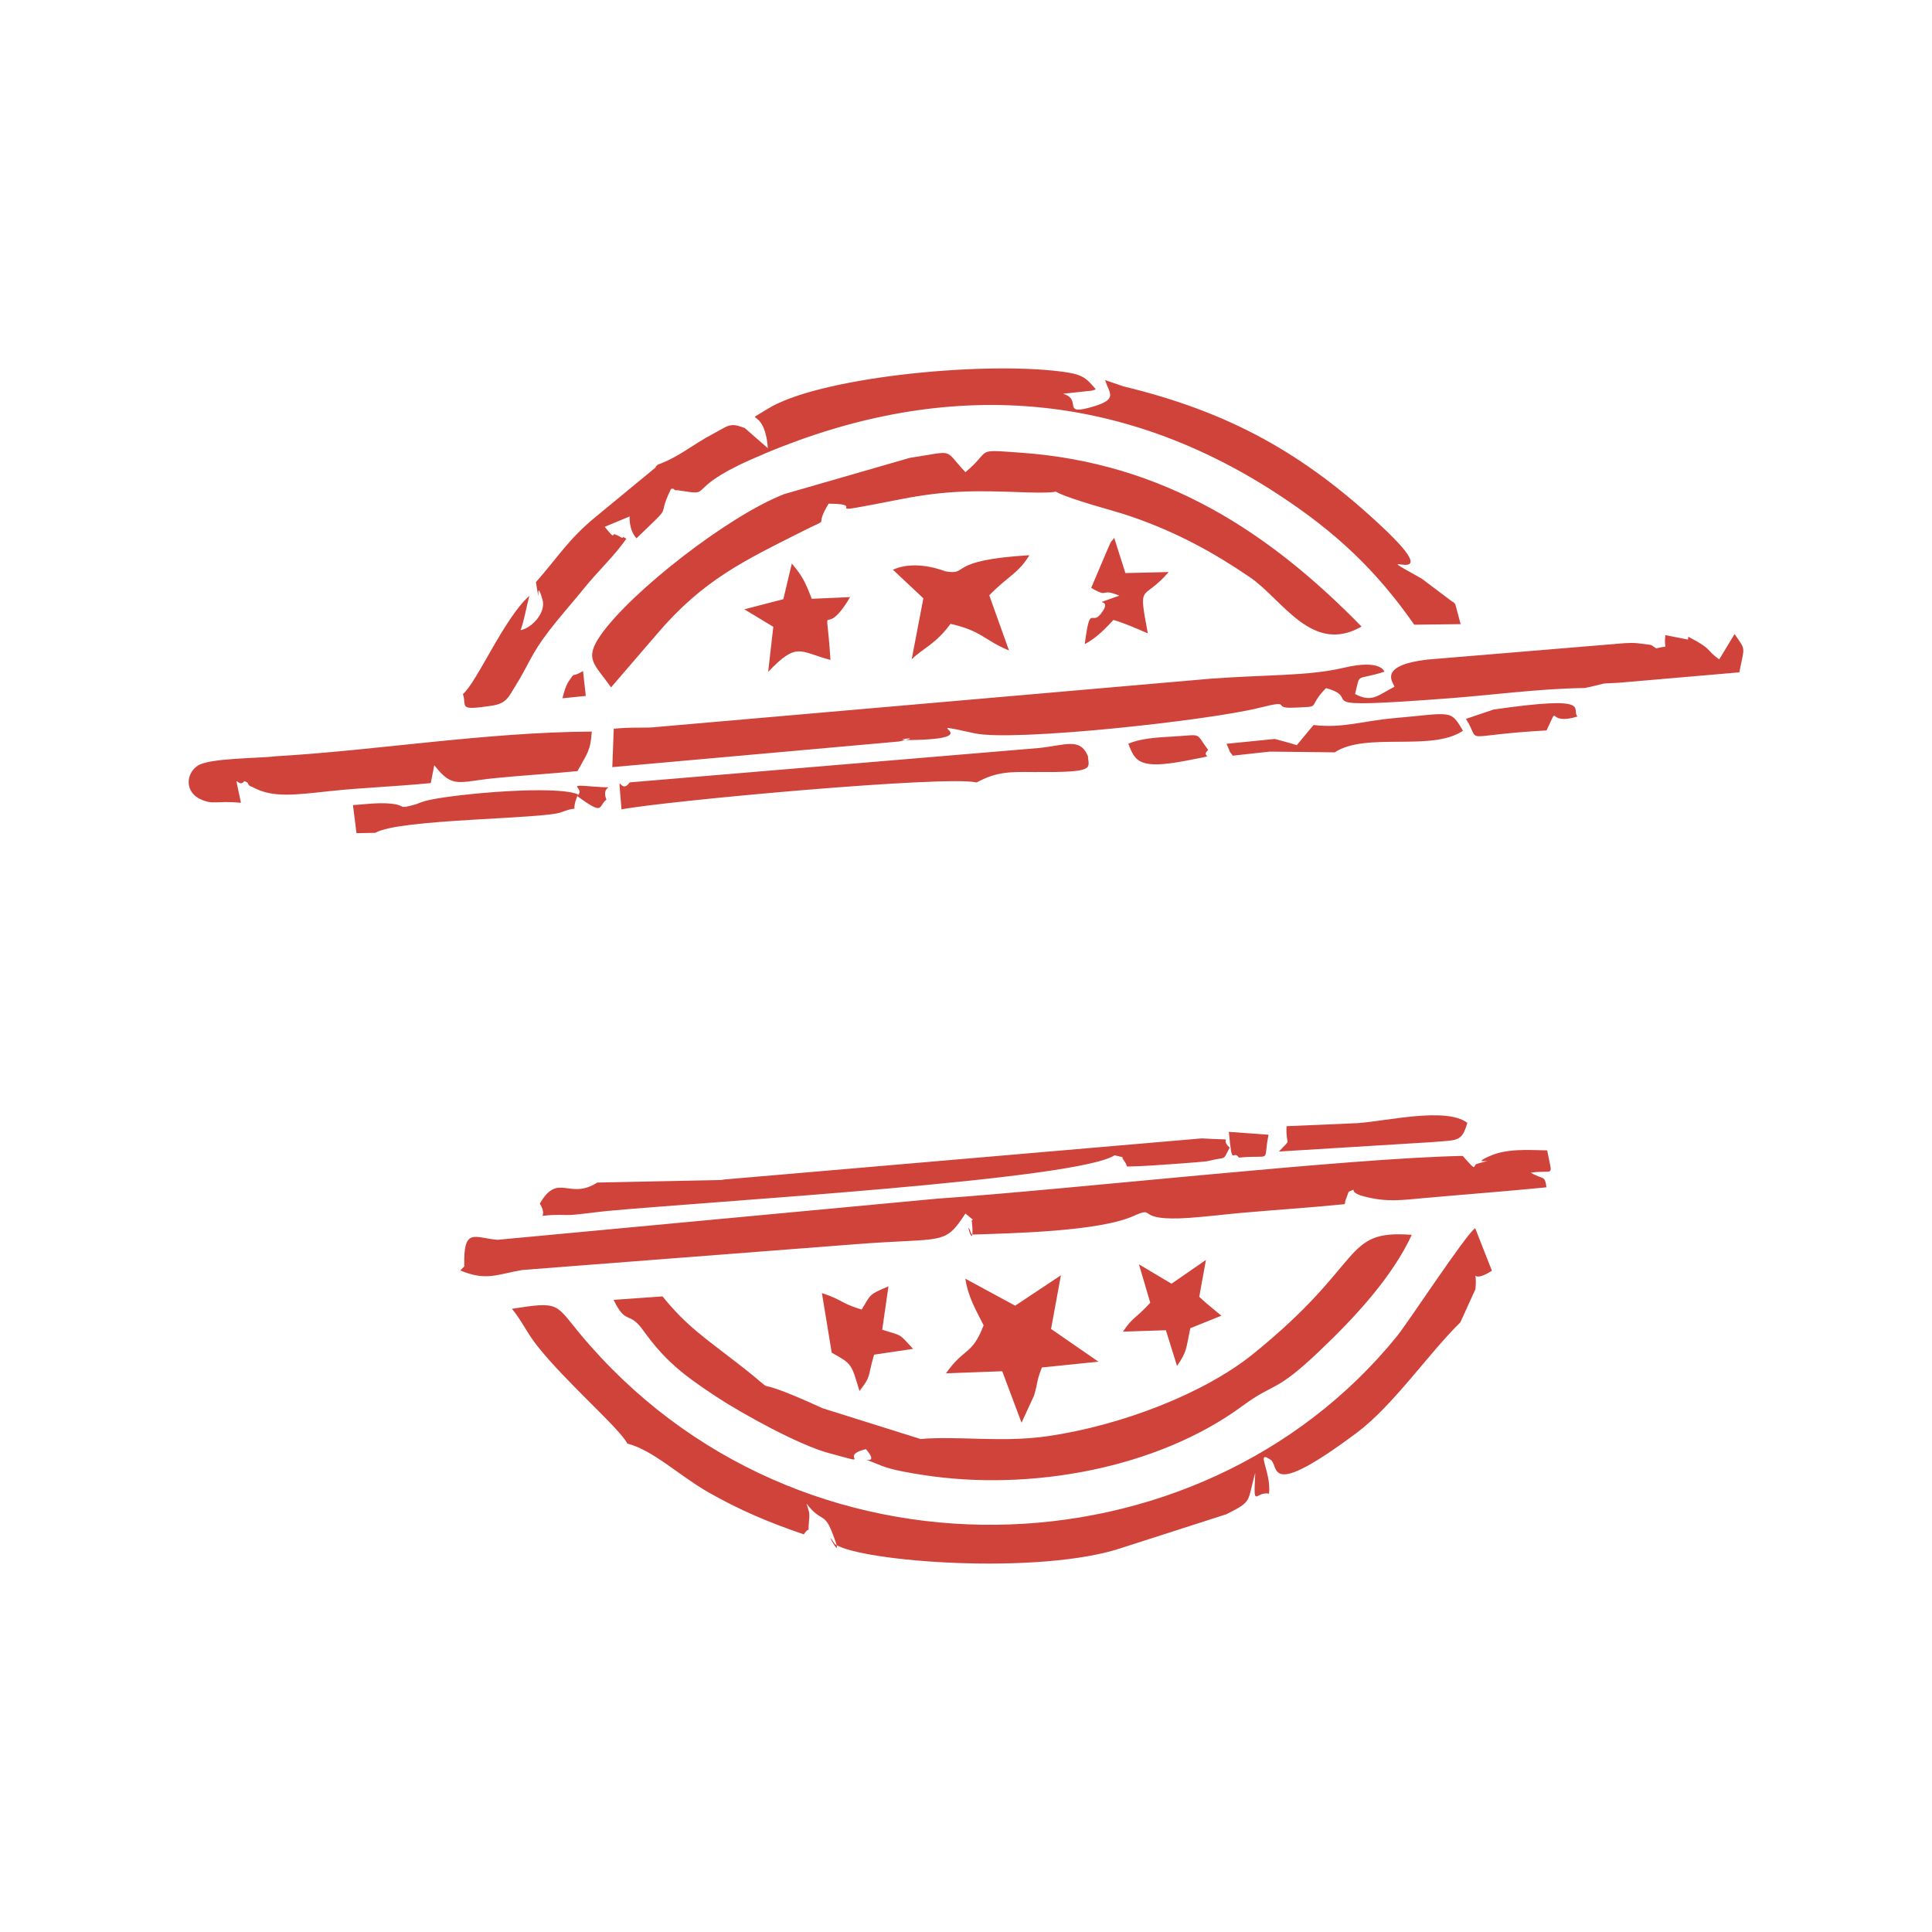 <?xml version="1.0" encoding="UTF-8"?>
<!DOCTYPE svg PUBLIC "-//W3C//DTD SVG 1.1//EN" "http://www.w3.org/Graphics/SVG/1.1/DTD/svg11.dtd">
<!-- Creator: CorelDRAW 2017 -->
<svg xmlns="http://www.w3.org/2000/svg" xml:space="preserve" width="55mm" height="55mm" version="1.1" style="shape-rendering:geometricPrecision; text-rendering:geometricPrecision; image-rendering:optimizeQuality; fill-rule:evenodd; clip-rule:evenodd"
viewBox="0 0 5500 5500"
 xmlns:xlink="http://www.w3.org/1999/xlink">
 <defs>
  <style type="text/css">
   <![CDATA[
    .fil0 {fill:#D0433B}
   ]]>
  </style>
 </defs>
 <g id="Capa_x0020_1">
  <path class="fil0" d="M1601.12 1987.87l66.55 -6.7 -7.91 -70.83c-35.02,21.29 -20.17,-1.87 -41.93,31.24 -7.65,11.65 -12.88,31.11 -16.71,46.29zm628.88 -282.08l-110.94 28.8 82.36 49.78 -14.66 128.29c83.48,-86.97 88.45,-57.29 177.36,-33.94 -12.59,-202.2 -24.79,-41.73 55.97,-178.88l-109.17 4.83c-18.51,-47.64 -26.43,-64.48 -56.77,-100.38l-24.15 101.5zm-529.48 1660.68c-81.06,51.41 -111.21,-30.3 -163.75,59.82 31.35,52.31 -36.06,29.36 77.85,32.62 20.86,0.6 85.32,-8.8 112.08,-11.31 295.91,-27.79 1340.53,-88.61 1446.41,-158.83 35.94,8.6 17.3,4.15 23.91,11.04l8.6 13.21c0.57,0.87 1.45,5.45 2.88,7.83 50.11,-0.65 95.11,-4.8 144.29,-8.02 12.08,-0.79 79.97,-5.87 86.81,-7.64 54.54,-14.1 39.45,2.55 61.06,-38.11 -35.22,-32.05 32.85,-19.59 -79.7,-26.31l-1358.23 116.91c-2.72,0.42 -7.49,1.3 -10.2,1.57l-352.01 7.22zm1405.84 -1692.86c54.6,31.35 22,-1.4 80.16,21.99 -100.97,36.88 -9.6,-3.2 -53.02,52.26 -26.8,34.23 -30.15,-31.65 -45.41,85.7 38.03,-19.92 64.07,-50.59 81.7,-68.78 35.2,10.4 68.36,25.8 97.85,38.31 -28.21,-150.85 -15.26,-87.62 59.31,-174.62l-123.16 2.96 -31.84 -100.15c-11.55,16.13 -4.62,-0.37 -20.17,35.39l-45.42 106.94zm-1320.52 2436.04c71.52,17.41 149.18,92.02 229.48,137.86 88.97,50.78 171.74,85.98 272.91,120.5 23.84,-34.23 9.49,16.11 14.95,-39.43 2.61,-26.51 -1.04,-25.13 -7.16,-48.17 40.79,53.59 49.7,24.27 71.36,78.4 46.67,116.65 -32,-26.45 9.34,36.95 72.79,50.21 586.17,89.98 820.44,9.51l294.08 -94.58c76.47,-38.42 58.08,-34.13 82.2,-117.56 -5.5,107.69 -0.24,51.08 39.3,58.98 6.53,-63.46 -40.58,-127.26 5.08,-95.99 24.5,16.77 -16.54,117.54 244,-76.83 104.63,-78.05 206.66,-228.41 295.45,-314.71l42.98 -94.65c6.77,-75.68 -22.2,-8.05 46.94,-52.37l-47.63 -121.16c-27.15,18.02 -189.63,266.81 -223.41,308.41 -563.43,693.74 -1704.35,737.66 -2324.49,-7.17 -71.72,-86.14 -57.36,-93.43 -194.18,-71.75 30.51,37.71 41.3,66.73 71.67,105.23 82.01,103.98 236.37,236.53 256.69,278.53zm86.19 -2786.62c-1.73,2.93 -5.26,3.82 -6.14,8.15l-170.47 140.52c-76.03,62.35 -104.84,111.55 -169.79,185.64 15.3,95.56 -3.46,-25.52 18.7,49.63 10.94,37.06 -30.84,81.28 -62.4,87.01 10.66,-28.26 16.28,-65.19 25,-97.78 -72.24,64.08 -148.95,245.76 -189.09,279.63 11.95,36.18 -16.49,47.77 81.89,33.21 42.38,-6.27 47.82,-24.64 68.03,-57.03 37.73,-60.46 43.52,-88.8 93.99,-154.55 34.93,-45.51 68.77,-82.71 103.59,-125.84 35.45,-43.92 88.48,-94.41 117.62,-138.11 -3.15,-1.71 -9.05,-6.4 -10.21,-3.34 -1.15,3.01 -8.34,-2.95 -9.89,-3.69 -1.51,-0.73 -7.63,-3.14 -9.41,-4.09 -15.4,-8.18 3.3,20.85 -31.98,-22.64l70.93 -29.54c0.02,0.09 -3.11,36.82 19.41,62.24 113.03,-108.43 53.33,-48.22 98.37,-140.46 3.1,-0.66 8.29,-1.68 9.35,1.68 1.08,3.39 7.92,1.54 9.42,1.79 110.39,18 11.26,1.09 206.03,-85.92 508.19,-227.04 1019.8,-217.74 1501.87,96.71 165.79,108.15 281.17,217.31 389.2,372.16l132.08 -1.6 -15.32 -57.12c-2.74,-1.79 -6.63,-8.71 -7.56,-6.24l-87.88 -66.17c-190.14,-105.62 98.25,50.32 -113.77,-148.44 -222.26,-208.36 -434.45,-326.29 -734.93,-398.79l-52.55 -17.98c10.96,37.1 37.51,53.55 -31.15,74.46 -98.27,29.92 -30.74,-18.32 -88.54,-35.6l80.7 -8.75c2.56,-0.64 8.54,-1.97 12.33,-4.03 -29.69,-35.01 -38.99,-43.26 -104.36,-51.16 -233.02,-28.15 -689.47,18.58 -830.89,107.67 -74.32,46.82 -7.84,-13.73 1.69,111.26l-65.76 -57.37c-42.86,-16.66 -45.78,-6.97 -91.76,17.37 -61.09,32.35 -92.68,63.59 -156.35,87.11zm-550.34 2282.11l-11.42 11.57c74.1,30.8 103.75,11.26 176.73,-1.34l947.49 -73.26c254.57,-20.08 253.05,5.49 313.88,-87.44 37.74,31.83 13.27,7.37 18.63,25.95l1.15 13.64c3.87,70.15 -24.82,-40.91 -2.08,20.37 118.59,-3.81 362.72,-9.11 460.32,-52.74 70.47,-31.5 -2.76,16.2 158.56,5.16 49.08,-3.36 104.66,-10.3 148.08,-14.15 98.61,-8.74 197.59,-15.09 294.88,-24.9 1.73,-2.79 1.82,-12.07 2.07,-9.62l9.33 -25.61c30.22,-13.68 -7.19,-0.21 43.39,13.08 65.92,17.33 107.04,10.58 175.88,4.39 115.06,-10.34 227.96,-18.63 343.78,-30.17 -4.43,-36.08 -9.66,-20.9 -44.66,-41.73 68.11,-9.64 62.48,18.46 46.75,-63.43 -59.69,-1.41 -115.78,-5.24 -164.72,16.64 -64.25,28.72 39.88,1.31 -34.12,21.37 -15.51,4.2 3.04,28.55 -41.45,-22.24 -319.67,5.73 -1117.4,95.27 -1496.2,121.68l-1251.26 117.06c-65.68,-4.9 -97.96,-38.24 -95.01,75.72zm3190.08 -1646.51c30.36,-51.38 14.82,-57.26 77.15,-80.24l126.16 -32.54c-19.95,-11.88 -3.35,-8.39 -40.66,-13.22 -23,-2.99 -25.71,-2.45 -49.4,-1.68l-558.61 46.45c-153.75,17.14 -94.93,70.75 -96.92,77.76 -47.14,24.13 -63.06,46.03 -111.93,20.59 16.35,-63.82 -1.15,-36.22 83.51,-63.57 -0.23,-0.14 -8.99,-36.35 -115.11,-11.34 -102.58,24.18 -214.23,18.99 -381.26,31.38l-1570.85 136.95c-36.98,4.7 -68.84,-0.38 -126.67,5.38l-4.06 109.32 815.89 -72.94c87.49,-17.84 -45.31,-2.46 41.37,-4.32 227.53,-4.87 -13.7,-60.1 174.69,-18.96 110.48,24.12 667.06,-36.58 810.58,-72.8 99,-24.99 30.74,2.61 96.47,-0.29 85.25,-3.76 35.68,2.86 92.7,-55.66 115.33,31.53 -81.27,61.69 350.9,28.99 124.7,-9.43 257.41,-27.65 386.05,-29.26zm-2625.69 1731.91l-139.24 9.87c35.33,73.53 43.24,29.88 83.92,86.45 60.12,83.59 109.43,124.29 208.52,189.32 75.44,49.51 235.05,137.35 319.24,160.18 139.67,37.88 21.71,9.06 106.69,-10.91 52.72,60.93 -57.52,5.14 44.23,47.15 30.21,12.48 86.72,21.42 117.97,26.3 304.53,47.47 667.26,-18.19 909.41,-196.35 93.91,-69.09 90.99,-34.55 217.81,-154.87 104.78,-99.41 209.09,-213.2 264.46,-332.35 -199.51,-15.25 -127.92,77.85 -452.36,339.6 -138.95,112.1 -374.47,203.03 -583.38,233.46 -130.66,19.03 -254.98,-1.14 -362.65,8.18l-278.7 -87.54c-255.85,-116.98 -88.16,-8.15 -242.39,-128.12 -92.19,-71.71 -144.88,-105.5 -213.53,-190.37zm-146.47 -1733.81l130.49 -151.62c131.45,-154.66 248.63,-208.88 414.83,-292.8 88.49,-44.68 27.65,-2.79 74.09,-78.5 127,0.68 -61.69,39.59 206,-12.8 138.27,-27.06 222.42,-23.95 350.41,-19.57 173.7,5.94 3.86,-22.07 194.67,35.85 38.71,11.75 74.43,20.91 109.31,32.88 132.31,45.41 238.13,104.38 339.06,173.28 93.04,63.52 176.43,221.22 317.64,140.27 -263.29,-269.45 -563.11,-466.16 -969.69,-494.99 -136.91,-9.71 -80.25,-8.97 -158.05,55.39 -64.24,-67.86 -26.09,-60.71 -157.92,-40.8l-358.09 103.31c-160,62.38 -436.32,278.42 -522.01,400.98 -48.31,69.08 -18.49,81.9 29.26,149.12zm-955.57 196.25c-47.33,6.21 -189.06,4.5 -221.86,27.15 -34.07,23.54 -36.09,75.85 10.44,96 35.71,15.46 41.89,2.72 113.38,9.15 -22.9,-107.84 -10.51,-35.21 9.47,-61.67 4.35,1.79 9.32,2.57 11.29,8.47 1.98,5.92 8.77,6.65 11.57,8.19 57.42,31.82 119.81,22.71 221.76,11.74 91.02,-9.78 183.51,-12.65 286.3,-22.79l9.9 -50.81c52.66,66.98 66.12,47.51 172.56,36.77 78.27,-7.9 156.98,-12.28 235.23,-20.07 27.78,-51.37 36.81,-56.35 40.57,-112.48 -302.21,1.7 -610.03,53.49 -900.61,70.35zm985.34 151.11c126.55,-24.02 925.46,-97.45 1010.83,-76.59 58.95,-31.95 97.39,-30.12 163.49,-29.62 177.79,1.35 155.62,-9.64 153.39,-45.24 -22.38,-54.67 -65.96,-30.34 -141.48,-23.05l-1162.91 97.64c-30.78,43.21 -34.35,-59.24 -23.32,76.86zm1030.79 1468.77c-33.1,86.29 -55.16,62.55 -107.22,136.77l160.24 -6.02 54.94 146.64 35.64 -77.42c11.46,-38.56 6.54,-40.15 22.3,-79.95l161.04 -16.39 -134.92 -93.28 28 -152.73 -130.17 86.51 -141.82 -76.83c8.29,54.56 31.91,92.04 51.97,132.7zm-258.09 -2150.9l86.59 81.35 -33.29 173.76c28.66,-29.27 69.22,-43.78 110.49,-101.12 90.75,20.59 95.13,46.51 166.55,75.76l-56.19 -156.93c53.99,-55.59 82.66,-62.02 114.2,-114.22 -239.94,14.39 -168.65,57.74 -238.6,46.04 -2.32,-0.39 -83.55,-34.9 -149.75,-4.64zm-1527.19 749.94l53.59 -1.04c67.58,-40.04 477.52,-38.63 529.99,-58.77 62.53,-24.01 20.28,13.44 47.04,-50.78 -65.64,-26.73 -339.8,-1.51 -419.53,15.29 -28.38,5.97 -36.4,11.49 -41.58,12.94 -59.72,16.63 -19.97,1.67 -80.26,-2.41 -30.69,-2.07 -65.39,2.36 -99.3,4.86l10.05 79.91zm2600 -232.25l184.94 2.1c88.71,-58.85 276.9,-1 364.92,-61.47 -36.33,-61.73 -31.22,-50.29 -195.54,-35.9 -91.53,8.02 -145.73,29.4 -229.79,19.58l-47.71 57.36c-19.6,-6.41 -62.66,-17.63 -62.88,-17.66l-137 13.7c18.04,40.76 1.02,9.71 17.53,33.93l105.53 -11.64zm248.5 1057.76l-200.92 8.6c-2.35,62.44 16.84,30.49 -21.59,72.17l435.4 -26.76c72.8,-6.6 84.94,0.97 100.9,-55.09 -61.46,-45.62 -228.78,-4.74 -313.79,1.08zm-1410.35 530.58c-60.09,-17.81 -52.56,-27.02 -113.2,-46.85l27.92 169.7c58.61,32.76 55.16,30.82 79.03,109.15 34.02,-44.54 21.68,-34.28 41.47,-103.54l111.25 -16.49c-42.12,-45.39 -30.05,-36.45 -88,-54.39l17.8 -123.64c-55.42,23.87 -48.56,20.02 -76.27,66.06zm882.05 -73.53l-92.72 -55.18 32.17 109.36c-41.82,45.87 -49.69,40.11 -77.72,82.28l122.26 -4.06 31.6 101.61c29.26,-41.67 25.41,-49.06 37.9,-107.33l88.4 -35.6 -42.17 -35.08c-2.93,-2.51 -8.11,-7.23 -10.48,-9.29 -2.38,-2.06 -7.02,-6.21 -10.34,-9.54l19.11 -104.91 -98.01 67.74zm838.15 -1607.95c47,73.55 -27.05,47.16 229.47,32.83 40.09,-83.81 -5.01,-11.26 88.14,-39.63 -20.42,-20.43 51.64,-61.76 -238.99,-19.79l-78.62 26.59zm-961.01 70.75c19,50.46 31.38,73.72 163.17,48.47 104.77,-20.08 36.61,-5.75 64.06,-30.78 -39.46,-52.45 -12.21,-42.83 -106.5,-37.86 -43.04,2.27 -88.72,5.89 -120.73,20.17zm286.12 1104.86c9.57,106.46 10.7,47.62 28.7,73.35 98.83,-9.22 67.19,18.33 84.21,-65.17l-112.91 -8.18zm-1772 -945.65c-19.22,-47.52 43.68,-30.35 -38.75,-37.47 -85,-7.35 -17.45,4.23 -44.63,26.92 79.42,58.52 58.84,28.65 83.38,10.55zm3079.82 -463.78l-0.84 8.01 -64.27 -12.6c-5.96,47.11 13.94,26.3 -25.98,37.75l-126.16 32.54c-62.33,22.98 -46.79,28.86 -77.15,80.24 72.17,-15.08 29.32,-11.66 95.42,-14.88l344.27 -29.75c15.02,-76.4 19.53,-60.5 -13.46,-109.07l-43.64 72.13c-40.13,-28.1 -16.04,-27.31 -88.19,-64.37z"/>
 </g>
</svg>

